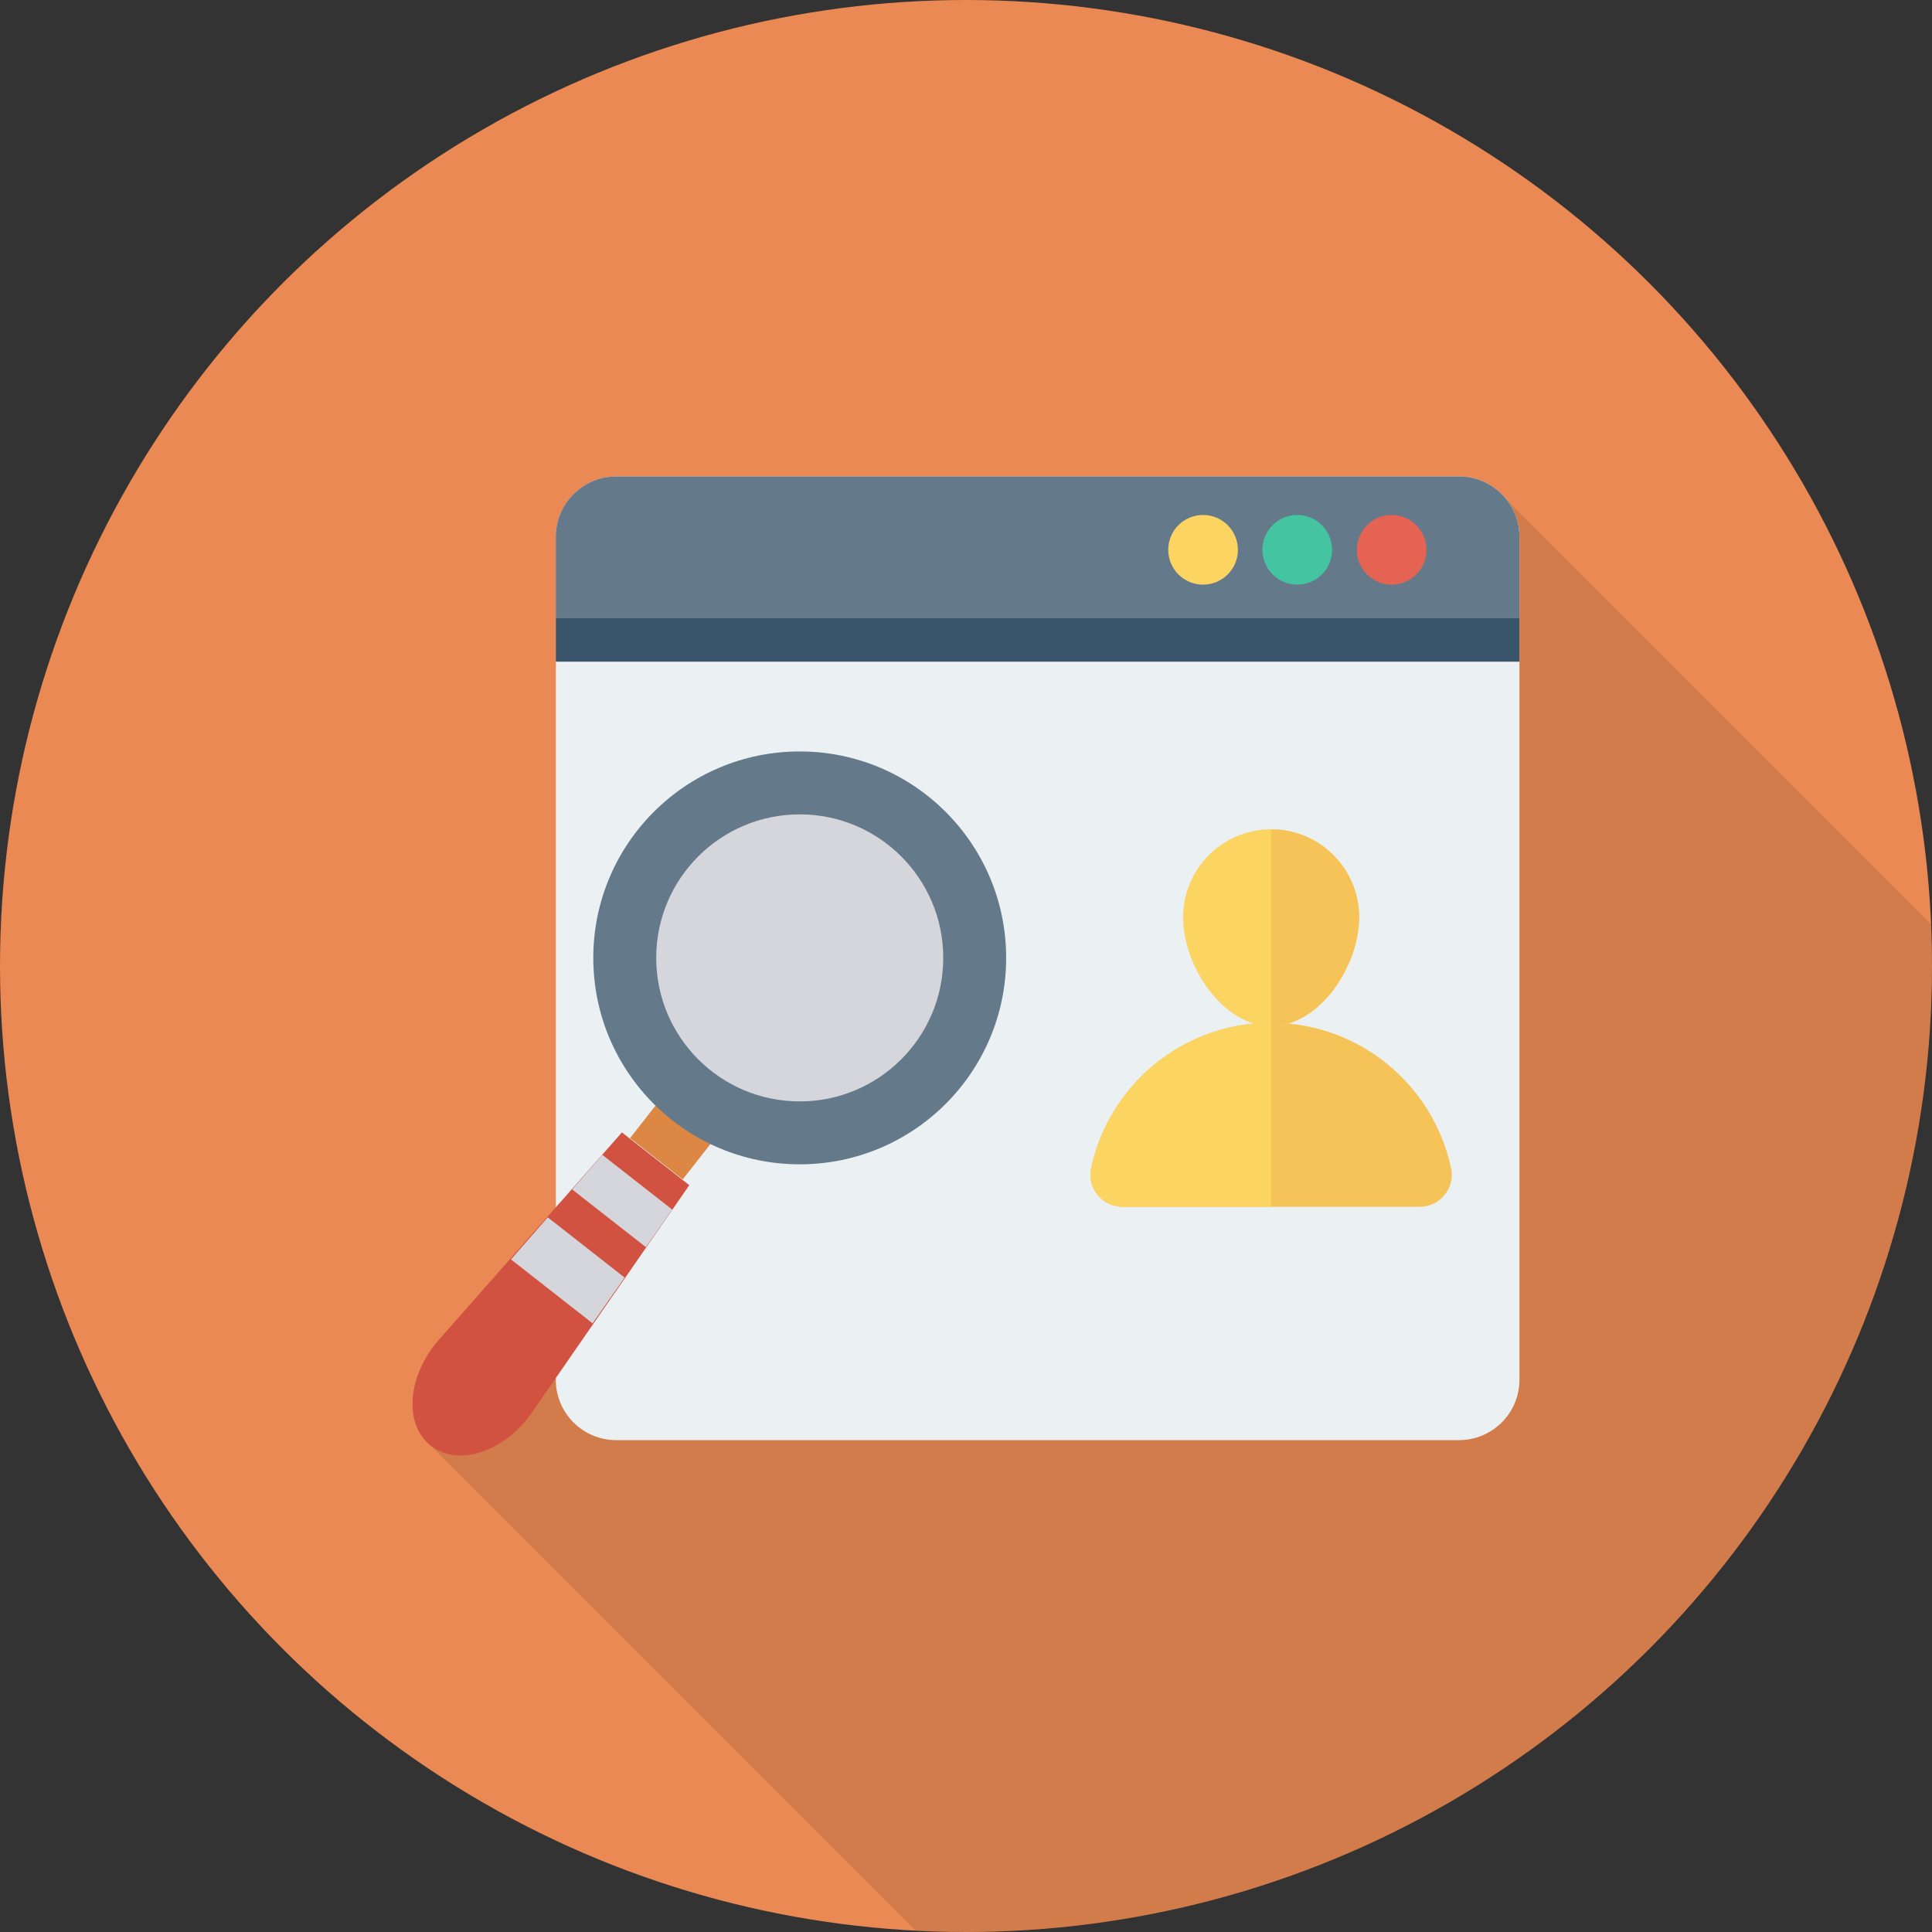 <?xml version="1.0" encoding="iso-8859-1"?>
<!-- Generator: Adobe Illustrator 19.0.0, SVG Export Plug-In . SVG Version: 6.00 Build 0)  -->
<svg version="1.1" id="Capa_1" xmlns="http://www.w3.org/2000/svg" xmlns:xlink="http://www.w3.org/1999/xlink" x="0px" y="0px"
	 viewBox="0 0 409.6 409.6" style="enable-background:new 0 0 409.6 409.6;" xml:space="preserve">
<rect x="0" y="0" width="409.6" height="409.6" fill="#333333" stroke="none"/>
<circle style="fill:#EA8953;" cx="204.8" cy="204.8" r="204.8"/>
<path style="opacity:0.1;enable-background:new    ;" d="M409.6,204.8c0-2.985-0.098-5.948-0.225-8.903l-90.285-90.285
	c-0.476-0.565-0.993-1.082-1.558-1.558c-2.228-1.877-5.063-3.055-8.187-3.055H130.615c-7.04,0-12.8,5.76-12.8,12.8v142.165
	l-24.789,28.117c-6.571,7.509-7.552,17.835-1.664,22.443l102.803,102.803c3.523,0.18,7.068,0.273,10.636,0.273
	C317.908,409.6,409.6,317.908,409.6,204.8z"/>
<path style="fill:#EBF0F3;" d="M309.334,101.018H130.633c-7.069,0-12.799,5.731-12.799,12.799v178.701
	c0,7.069,5.731,12.799,12.799,12.799h178.701c7.069,0,12.799-5.731,12.799-12.799V113.818
	C322.133,106.749,316.403,101.018,309.334,101.018z"/>
<path style="fill:#F6C358;" d="M300.986,255.848c4.295,0,7.556-3.951,6.663-8.152c-3.748-17.635-19.411-30.864-38.163-30.864
	s-34.414,13.229-38.163,30.864c-0.893,4.201,2.368,8.152,6.663,8.152H300.986z"/>
<g>
	<path style="fill:#FCD462;" d="M231.324,247.696c3.748-17.635,19.411-30.864,38.163-30.864v39.015h-31.5
		C233.692,255.848,230.431,251.897,231.324,247.696z"/>
	<path style="fill:#FCD462;" d="M288.15,194.476c0,10.307-8.356,23.052-18.663,23.052c-10.307,0-18.663-12.744-18.663-23.052
		s8.356-18.663,18.663-18.663C279.794,175.813,288.15,184.169,288.15,194.476z"/>
</g>
<path style="fill:#F6C358;" d="M269.486,217.527c10.307,0,18.663-12.744,18.663-23.052s-8.356-18.663-18.663-18.663V217.527z"/>
<path style="fill:#64798A;" d="M322.133,113.818c0-7.069-5.73-12.799-12.799-12.799H130.633c-7.069,0-12.799,5.731-12.799,12.799
	v17.152h204.299V113.818z"/>
<rect x="117.833" y="130.97" style="fill:#3A556A;" width="204.301" height="9.31"/>
<circle style="fill:#FCD462;" cx="255.061" cy="116.565" r="7.386"/>
<circle style="fill:#44C4A1;" cx="275.029" cy="116.565" r="7.386"/>
<circle style="fill:#E56353;" cx="295.04" cy="116.565" r="7.386"/>
<rect x="136.672" y="231.804" transform="matrix(-0.787 -0.617 0.617 -0.787 109.279 516.802)" style="fill:#DC8744;" width="14.191" height="15.501"/>
<path style="fill:#D15241;" d="M91.357,306.515L91.357,306.515c-5.881-4.605-4.905-14.915,1.655-22.425l38.843-44.005l14.28,11.181
	l-33.404,48.264C107.012,307.699,97.238,311.12,91.357,306.515z"/>
<g>
	<polygon style="fill:#D5D6DB;" points="136.935,264.41 121.3,252.168 127.7,244.841 142.513,256.44 	"/>
	<polygon style="fill:#D5D6DB;" points="125.633,280.558 108.334,267.013 116.125,258.093 132.424,270.855 	"/>
</g>
<g transform="matrix(0.617 -0.787 0.787 0.617 -27.04 63.62)">
	
		<ellipse transform="matrix(-0.617 -0.787 0.787 -0.617 -170.844 398.515)" style="fill:#64798A;" cx="11.631" cy="240.864" rx="43.763" ry="43.763"/>
	
		<ellipse transform="matrix(-0.617 -0.787 0.787 -0.617 -170.844 398.515)" style="fill:#D5D6DB;" cx="11.631" cy="240.864" rx="30.426" ry="30.426"/>
</g>
<g>
</g>
<g>
</g>
<g>
</g>
<g>
</g>
<g>
</g>
<g>
</g>
<g>
</g>
<g>
</g>
<g>
</g>
<g>
</g>
<g>
</g>
<g>
</g>
<g>
</g>
<g>
</g>
<g>
</g>
</svg>
